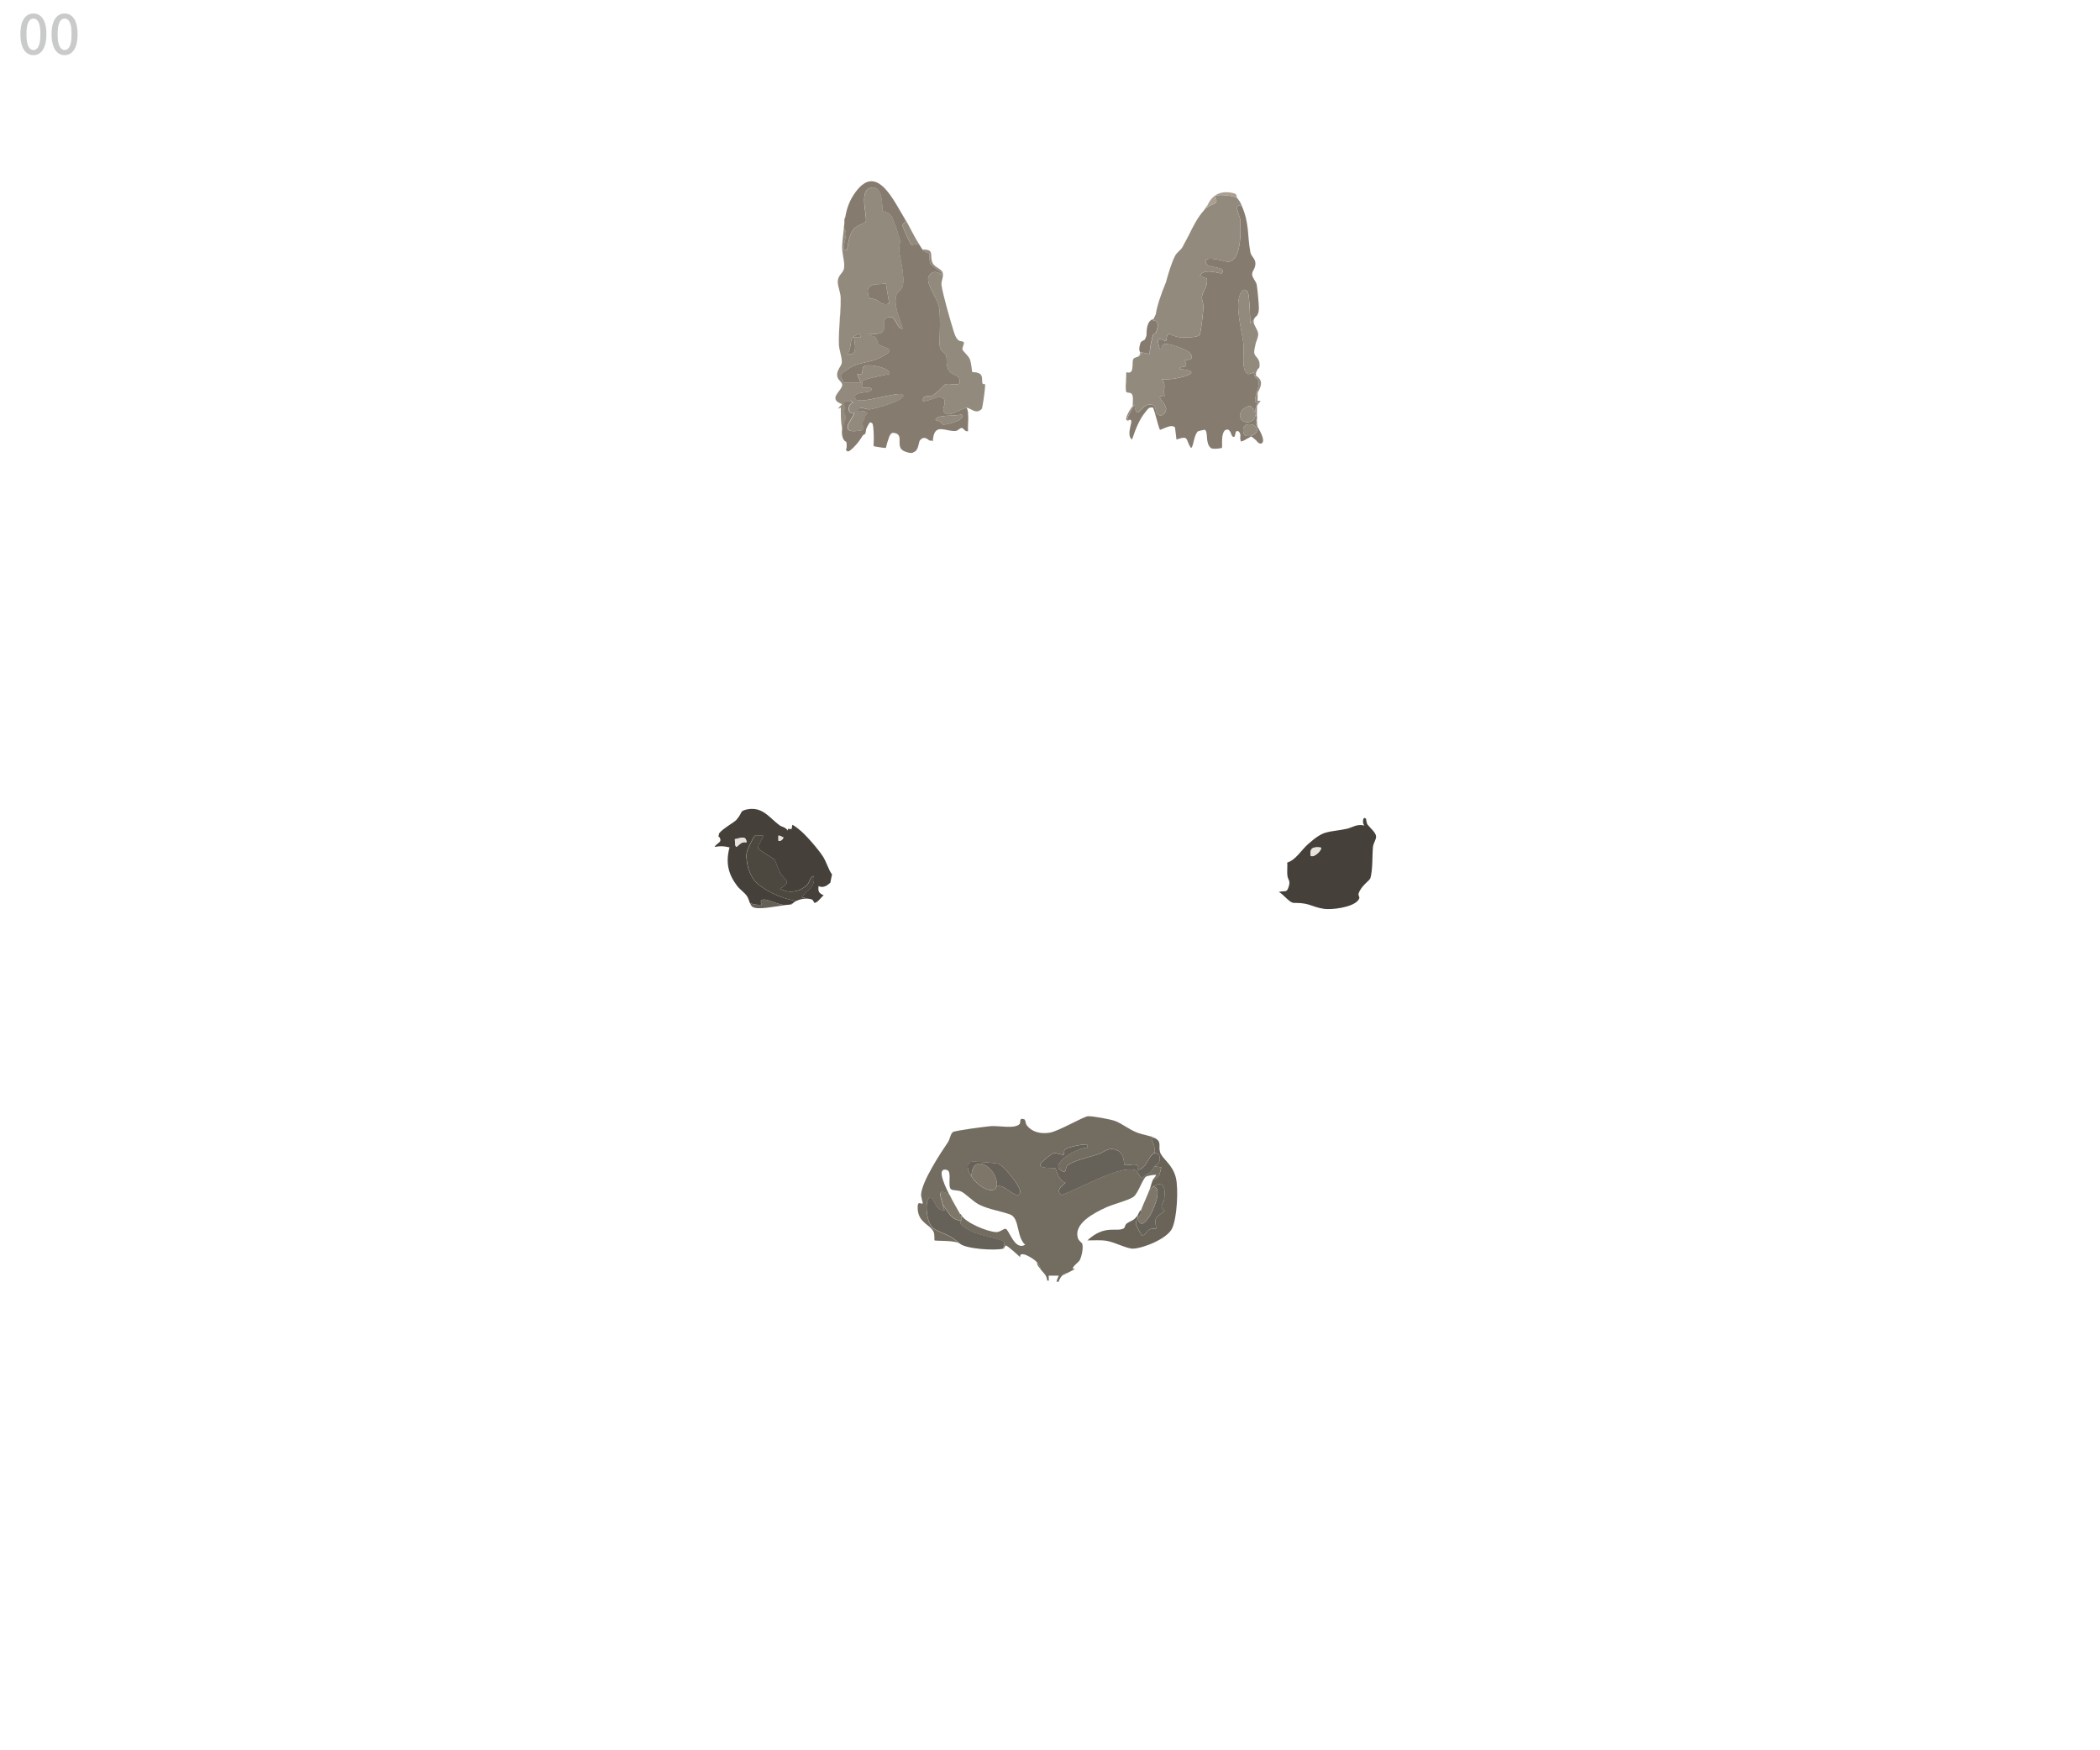 <?xml version="1.0" encoding="UTF-8"?>
<svg id="a1" xmlns="http://www.w3.org/2000/svg" viewBox="0 0 600 500">
  <defs>
    <style>
      .cls-1 {
        fill: #4c473f;
      }

      .cls-2 {
        fill: #736c60;
      }

      .cls-3 {
        fill: none;
      }

      .cls-4 {
        fill: #656056;
      }

      .cls-5 {
        fill: #656156;
      }

      .cls-6 {
        fill: #5d4c39;
      }

      .cls-7 {
        fill: #7e7669;
      }

      .cls-8 {
        fill: #a98e6a;
      }

      .cls-9 {
        fill: #aa9f90;
      }

      .cls-10 {
        fill: #e6e3df;
      }

      .cls-11 {
        fill: #c9caca;
      }

      .cls-12 {
        fill: #676259;
      }

      .cls-13 {
        fill: #928a7d;
      }

      .cls-14 {
        fill: #635849;
      }

      .cls-15 {
        fill: #45413a;
      }

      .cls-16 {
        fill: #6a6358;
      }

      .cls-17 {
        fill: #867b6f;
      }

      .cls-18 {
        fill: #968f80;
      }
    </style>
  </defs>
  <g>
    <path class="cls-3" d="M213.34,245.52c-.04-.4-.07-.81-.07-1.25-.02.34,0,.77.07,1.25Z"/>
    <path class="cls-3" d="M274.7,347.12v.48c0,.16,0,.32,0,.48,0-.16-.01-.32,0-.48v-.48c1.47,2.21,7.21,4.61,9.87,4.8,1.19.08,2.21-1.06,2.8-.93.98.22,2.56,6.35,5.56,4.53-2.54-2.27-1.52-7.63-4.31-8.64-2.76-1-5.93-1.39-8.75-2.77-1.88-.92-4-3.26-5.3-3.82-.88-.37-2.27-.23-2.78-.58-1.15-.78.32-5.09-1.18-5.53-3.67-1.08.31,6.3.72,7.19.85,1.84,1.93,3.51,2.88,5.28.14.17.36.3.48.48Z"/>
    <path class="cls-18" d="M345.12,58.43c-.39.54-.77,1.1-1.15,1.67.25-.27.5-.55.77-.8.11-.31.25-.59.38-.87Z"/>
    <path class="cls-8" d="M306.91,362.44s-.02,0-.03,0c-.02,0-.04.02-.06.03.01,0,.03,0,.04,0,.02-.01.03-.03.05-.04Z"/>
    <path class="cls-18" d="M347.14,55.95s0,.03,0,.05c.08-.06.15-.12.23-.17-.09.04-.17.07-.23.12Z"/>
    <path class="cls-13" d="M354.82,58.91s-.03-.07-.04-.1c.01,0,.03,0,.04.01-.52-1.23-.68-1.38-1.44-2.4-.01,0-.03-.02-.04-.02,0,.04.02.08.05.11-1.07-.69-5.46-1.11-6.24-.48-.12.09.75,1.03.26,1.95-.07.13-1.83.66-2.66,1.41.02-.05.04-.09.06-.14-.02.02-.05.03-.06.05-.27.24-.52.52-.77.8-1.82,2-3.15,4.68-4.4,7.24-.61,1.1-1.22,2.24-1.84,3.44-.6.82-1.53,1.36-2,2.3-1.08,2.16-1.86,4.81-2.61,7.54-1.45,3.51-2.55,6.77-2.91,9.17-.21.47-.43.92-.66,1.36-.05.1-.1.2-.15.29.02,0,.03,0,.05,0-.02.03-.03.06-.04.09,2.11-.02,1.28,2.41.91,3.46-.13.37-.75.35-.87.75-.47,1.45-.9,3.83-1,5.39l-2.4-.48s0,0,0,0c.04.72-.4,1.04-.92,1.24-.51.2-1.07.3-1.26.57-.21.3-.26.75-.27,1.27,0,.23-.01.47-.02.73-.11,1.19-.11,2.24-1.62,1.92,0,0,0,0,0,0h-.19c0,.49-.02.78-.02,1.13,0,.07,0,.14,0,.22,0,.03,0,.06,0,.09,0,0-.02,0-.03.01.06.96-.17,2.35-.07,3.24,0,.02,0,.04,0,.06,0,.29.02.53.07.69.14.49,1.07.26,1.45.55.07.05.12.11.17.17.24.3.27.64.29.84,0,.08.02.14.04.16v.96c0,.32-.05.79-.04,1.14,0,.12.02.22.04.3-.09.09-.22.24-.36.44-.07.1-.15.21-.23.33-.16.23-.32.5-.48.78-.24.42-.46.87-.62,1.27-.16.4-.25.77-.21,1.02.01.08.04.15.07.21.08.11.22.16.44.14.17-.02.39-.11.65-.23-.29-.14-.76-.17-.77-.35-.02-.66,1.54-3.22,1.95-4.06.62,5.35,1.76-.15,4.59.04,1.63.11,1.38,1.37,1.65,2.36,1.11,1.64,2.55.37,2.78-.78.38-1.91-3.85-4.33-.37-4.02-.67-1.81.73-3.21-.97-4.79,3.08.59,13.95-2.13,5.28-2.89-.09-.89,1.23-.3,1.72-.93.35-.46-.33-1.35-.27-1.43.3-.44,3.18.05,1.45-2.22-.71-.94-6.28-2.96-7.41-2.56-.84.3-.44,1.48-1.25,1.39-1.55-5,1.2-1.74,1.9-2.4.07-.07.03-1.82.73-1.9.15-.02,1.83.85,2.88.94,1.2.1,5.18.21,5.88-.6.4-.47,1.02-6.55,1.12-7.79.09-1.16-.55-2.26-.43-3.25.17-1.34,1.94-3.28,1.35-5.14l-1.92-.71c.92-2.47,6.01-.48,6.23-.73,1.57-1.86-3.59-1.7-4.1-2.37-2.55-3.43,5.41-.91,5.78-.93,4.13-.14,3.78-9.38,3.56-12.24-.07-.96-2.19-4.73.52-3.64Z"/>
    <path class="cls-9" d="M344.8,59.25s-.04.09-.06.14c.83-.75,2.58-1.28,2.66-1.41.5-.91-.37-1.85-.26-1.95.78-.63,5.17-.21,6.24.48-.03-.03-.04-.07-.05-.11.01,0,.03.02.04.02-.03-.05-.05-.1-.06-.16,0-.09,0-.18,0-.28,0-.05,0-.1-.01-.15-.05-.26-.27-.54-1.23-.73-3.37-.67-5.63.54-6.96,3.32-.13.28-.27.56-.38.87.02-.02.04-.03.06-.05ZM347.14,55.95c.06-.05.14-.08.23-.12-.08.05-.15.11-.23.17,0-.02,0-.04,0-.05Z"/>
    <path class="cls-6" d="M283.08,332.16c.42.04.82.09,1.15.13-.34-.04-.73-.09-1.15-.13Z"/>
    <path class="cls-6" d="M283.53,339.94c.15-.02.3-.05.44-.09.15-.04.26-.11.36-.2-.09.08-.21.16-.36.2-.14.04-.29.07-.44.09Z"/>
    <path class="cls-6" d="M285.57,332.61c-.11-.07-.21-.12-.3-.14-.05-.01-.12-.03-.2-.05.08.02.15.03.2.05.08.03.18.07.3.14Z"/>
    <path class="cls-6" d="M291.47,340.6c-.09.34-.23.55-.42.66.18-.11.33-.32.42-.66.23-.86-1.33-3.19-2.98-5.14,1.65,1.95,3.21,4.28,2.98,5.14Z"/>
    <path class="cls-6" d="M267.34,344.14c.26.46.54.89.93,1.18-.39-.29-.68-.72-.93-1.18Z"/>
    <path class="cls-6" d="M326.12,336.48c.05.03.1.06.15.06.08,0,.84-.73,1.2-.93-.36.2-1.12.93-1.2.93-.05,0-.1-.03-.15-.06Z"/>
    <path class="cls-6" d="M269.02,342.85c.13.45.28.93.4,1.39.07.25.13.49.21.73-.07-.24-.14-.48-.21-.73-.13-.46-.27-.94-.4-1.39Z"/>
    <path class="cls-6" d="M266.42,350.7c.11.11.23.2.35.27.19.11.37.22.54.32-.17-.1-.35-.2-.54-.32-.12-.07-.23-.16-.35-.27Z"/>
    <path class="cls-6" d="M310.68,327.93c.02-.14.03-.25.04-.35,0,.1-.02.22-.04.35h0Z"/>
    <path class="cls-6" d="M304.09,337.68c.11.04.23.07.35.09h0c-.12-.02-.24-.05-.35-.09Z"/>
    <path class="cls-6" d="M274.49,349.51c-.25-.53.17-.66.2-.95.01-.16,0-.32,0-.48,0,.16.01.32,0,.48-.03.3-.46.43-.2.95Z"/>
    <path class="cls-6" d="M297.33,332.38s-.06.09-.07.13c0,.02,0,.04-.01.06,0-.02,0-.04.01-.06.02-.04.04-.08.07-.13Z"/>
    <path class="cls-6" d="M303.95,329.85c-.13.13-.64-.02-1.23-.18.59.16,1.1.31,1.23.18Z"/>
    <path class="cls-6" d="M284.11,353.66c.5.13.96.26,1.36.39-.4-.13-.86-.26-1.36-.39Z"/>
    <path class="cls-6" d="M303.26,341.37c3.76-1.18,12.57-6.22,18.01-7.17-5.45.94-14.26,5.98-18.01,7.17h0Z"/>
    <path class="cls-6" d="M321.25,332.72s-.03-.05-.04-.11c.01.06.02.1.04.11h0Z"/>
    <path class="cls-6" d="M325.08,334.18c.04-.13.07-.24.09-.35-.02.11-.05.22-.09.35h0Z"/>
    <path class="cls-6" d="M265.57,342.09c-.07.06-.14.14-.22.23-.05.05-.09.13-.13.19.04-.07.08-.14.13-.19.08-.1.16-.17.22-.23Z"/>
    <polygon class="cls-6" points="326.19 327.26 328.43 330.82 328.43 330.82 326.19 327.26"/>
    <path class="cls-6" d="M304.97,363.64l-1.04.52c.37-.13.72-.32,1.04-.52Z"/>
    <path class="cls-2" d="M331.8,333.46l-1.93-.25c-1.09,1.52-.74,1.44-2.4,2.4-.35.2-1.12.93-1.2.93-.05,0-.1-.03-.15-.06-.53-.3-1.11-1.97-1.84-2.22-.54-.19-1.21-.24-1.96-.19-.33.02-.68.07-1.04.13-5.45.94-14.26,5.98-18.01,7.17h0s0,0,0,0c-.65-.5-.8-.98-.69-1.43.02-.09.05-.18.1-.27.04-.08.08-.15.13-.22.15-.22.34-.44.56-.65.07-.07.15-.14.22-.21.3-.28.61-.55.86-.81-.12-.02-.24-.05-.35-.09-.11-.04-.22-.09-.32-.16-.21-.12-.4-.29-.57-.48-.09-.09-.17-.2-.25-.3-.87-1.16-1.29-2.9-1.44-3-.32-.22-4.73.23-4.26-1.19,0-.02,0-.04.01-.06.02-.04.04-.08.07-.13.03-.05.08-.1.13-.16.08-.09.17-.19.28-.3.89-.9,2.72-2.33,3.23-2.45.12-.03.25-.04.39-.04.42,0,.91.13,1.35.24.59.16,1.1.31,1.23.18.09-.09-.04-.97.26-1.4.09-.12.29-.25.57-.38.12-.05.26-.11.41-.16,1.33-.48,3.57-.89,4.3-.92.37-.02.66-.06.86-.05h0c.1,0,.17.04.23.08.1.08.15.23.14.51,0,.01,0,.03,0,.04,0,.1-.02.22-.04.35h0c-.21-.05-.48-.05-.79,0-.15.02-.32.05-.49.09-.15.04-.31.08-.47.13-.13.04-.25.08-.38.13-.11.04-.22.08-.34.12-.73.28-1.52.66-2.27,1.11-.25.15-.5.3-.74.46-.76.5-1.44,1.05-1.95,1.6-.17.18-.32.37-.44.55-.12.18-.22.36-.3.54-.04.09-.06.17-.09.26-.04.17-.05.34-.03.5.01.08.03.16.06.23.06.15.15.3.28.43.22.22.55.42,1,.58.37.13.55.02.66-.2.19-.37.18-1.05.54-1.46.9-1.03,4.81-2.08,7.31-2.8.58-.17,1.08-.31,1.46-.44.12-.04.23-.08.35-.13,1.68-.7,2.78-2.08,5.27-.96.06.02.1.06.15.09.18.1.34.21.49.34.09.08.18.17.25.27.79.95.9,2.37.98,3.02.01.09.02.17.03.23.01.06.02.1.04.11.07.07.19.1.33.12.09.01.2.02.32.01.6-.02,1.47-.21,2.16-.19.46.01.84.12,1.02.43.1.17.13.41.07.73-.02.11-.05.22-.09.35,1-.07,1.67-.72,2.2-1.49.15-.21.29-.43.42-.65.1-.17.21-.34.3-.51.15-.25.29-.49.43-.71l-2.24-3.56,2.24,3.56c.41-.61.69-1.16,1.44-1.44-.09-.14.06-1.43-.12-2.02-.38-1.32-1.49-2.67.12-2.29-1.19-.61-3.18-.84-4.8-1.44l.85,3.22h0s-.85-3.22-.85-3.22c-2.49-.93-4.43-2.63-6.45-3.38-1.37-.51-6.4-1.42-7.73-1.36-1.34.06-8.41,4.32-11.04,4.71-2.44.37-4.92-.1-6.47-2.12-.44-.58-.32-1.53-.7-1.69-1.6-.66-.98.91-1.32,1.29-1.37,1.53-5.9.46-8.27.64-1.5.12-10.1,1.25-10.8,1.68-.69.42-.88,2.09-1.43,2.89-2.19,3.22-7.43,11.2-7.68,14.91-.05.77.57,2.49.47,2.58-.49.42-1.63-1.13-1.44,1.67.28,3.99,3.62,4.37,4.55,6.5.35.81.16,2.3.25,2.39.25.27,5.98-.1,7.2.96-1.2-1.07-2.13-1.69-2.97-2.14-.14-.07-.28-.14-.42-.21-.96-.47-1.86-.77-3.01-1.36-.16-.08-.33-.18-.51-.27-.17-.1-.35-.2-.54-.32-.12-.07-.23-.16-.35-.27-.22-.22-.42-.5-.6-.83-.27-.5-.5-1.11-.67-1.76-.11-.4-.19-.81-.26-1.23-.08-.5-.13-1-.15-1.49,0-.22-.01-.44,0-.65,0-.42.05-.82.11-1.17.03-.18.07-.34.12-.49.07-.21.15-.39.25-.54.04-.07.08-.14.13-.19.08-.1.16-.17.22-.23.13-.12.23-.17.31-.17.08,0,.15.05.21.14.1.13.21.34.38.57.14.18.26.38.38.59.08.15.16.29.24.45.08.16.16.31.25.47.26.46.54.89.93,1.18.07.05.14.09.21.14.03.02.05.03.08.05.26.13.56.2.92.2,0,0,.01,0,.02,0,.12,0,.25-.01.39-.03-.11-.23-.2-.47-.27-.7-.07-.24-.14-.48-.21-.73-.13-.46-.27-.94-.4-1.39-.09-.3-.17-.59-.23-.86-.06-.27-.1-.52-.11-.73-.02-.43.07-.73.37-.81.3-.08.81.06,1.62.52.2.11.42.25.66.4-.41-.89-4.39-8.27-.72-7.19,1.51.45.03,4.75,1.18,5.53.51.35,1.9.2,2.78.58,1.3.55,3.41,2.9,5.3,3.82,2.82,1.38,5.98,1.76,8.75,2.77,2.79,1.01,1.76,6.37,4.31,8.64-3,1.82-4.58-4.31-5.56-4.53-.59-.13-1.61,1.01-2.8.93-2.66-.19-8.4-2.58-9.87-4.8v.48c-.01.16,0,.32,0,.48s.01.32,0,.48c-.03.3-.46.43-.2.95.04.08.09.16.15.25.08.11.17.22.28.32.28.28.64.53,1.02.77.36.22.73.42,1.09.6.3.15.59.28.84.4.22.1.48.2.76.3.1.04.21.07.32.11.32.11.66.21,1.03.32.62.18,1.3.36,1.98.53.45.12.9.23,1.34.34.28.07.55.14.81.21.5.13.96.26,1.36.39.55.17.99.34,1.24.5.27.17.31.43.27.71-.06.48-.37,1.05-.29,1.44.2-.06.5-.99.71-.96.55.09,3.43,2.72,4.09,3.35-.33-2.18,3.84.34,4.8,1.44h0c.06.07.12.13.18.2.27.3.48.58.62.91.09.23.16.48.16.81h0c.3.4.59.71.86,1.01.52.57.94,1.08,1.08,2.08.01.07.01.14.02.21.16.01.31.03.47.05-.02-.45-.03-.92-.03-1.43h2.88c-.29.55-.5,1.11-.66,1.69.19.03.39.05.58.08.17-.49.39-.92.65-1.3.12-.17.24-.33.38-.48.22-.23.41-.38.58-.48.5-.31.83-.21,1.34-.48h0s0,0,0,0c.52-.27,1.44-.82,1.92-.96-.2.03-.35.02-.46.01-.01,0-.03,0-.04,0-1.06-.17,1.43-2,1.66-2.44.61-1.15,1.1-3.53.76-4.76-.06-.22-.99-.89-1.19-1.45-1.53-4.33,4.73-7.4,7.88-8.88,1.96-.93,6.72-2.12,7.95-3.08,1.4-1.09,2.58-5.12,3.58-5.77h0c.37-.24,2.65-.65,2.88-.47-.13.55-.71.9-.96,1.43,1.94-.46,1.99-1.91,2.41-3.59ZM291.47,340.6c-.09.34-.23.55-.42.66-.06.04-.14.05-.21.07-.03,0-.06.03-.09.03-.44.04-1.03-.27-1.67-.68-.16-.1-.33-.21-.49-.33-.33-.23-.68-.46-1.02-.68-.69-.44-1.37-.81-1.97-.87-.3-.03-.57.02-.82.17-.02.01-.05.05-.07.1-.07.14-.17.4-.37.59-.09.08-.21.16-.36.2-.14.04-.29.07-.44.09s-.3.02-.45.02c-.21,0-.42-.04-.63-.09-.2-.04-.4-.1-.61-.18-.4-.15-.81-.35-1.19-.59-.97-.6-1.87-1.43-2.52-2.24-.03-.04-.06-.07-.09-.11-.16-.2-.3-.4-.42-.59-.01-.02-.03-.05-.05-.07-.01-.02-.03-.05-.05-.08-.05-.08-.1-.16-.15-.25-.04-.06-.07-.13-.11-.2-.25-.45-.53-.99-.68-1.54-.06-.2-.09-.39-.11-.58-.02-.18-.01-.36.01-.53.02-.1.04-.19.07-.28.09-.25.25-.47.51-.65.23-.16,1.66-.14,3.27-.05.46.03.93.06,1.4.1.47.04.92.08,1.35.12s.82.09,1.15.13c.15.02.28.04.4.06.18.03.33.05.45.08.08.02.15.03.2.05.08.03.18.07.3.14.46.28,1.13.89,1.86,1.67.34.36.7.76,1.05,1.18,1.65,1.95,3.21,4.28,2.98,5.14Z"/>
    <path class="cls-15" d="M390.78,235.63c-.47-.63-.41-1.61-.47-1.68-.97-1.11-1.16,1.35-.47,1.91-2.09-.63-3.55.6-5.09.91-5.79,1.17-6.31.21-11,4.35-2.01,1.78-3.52,4.55-5.98,5.29.03.2.03.42.04.64.03.93-.09,1.95,0,2.92.14,1.5.93,1.49.44,3.16h0c-.61,2.1-1,1.17-2.88,1.68,1.36.62,3.01,3.13,4.32,3.12.07,0,.12,0,.19,0,.11,0,.22,0,.33,0,2.33.02,3.43.37,4.6.78.91.32,1.87.66,3.49.92,2.07.32,7.85-.36,9.62-2.3.23-.26.41-.54.48-.84.05-.19-.37-.81-.25-1.18.8-2.45,3.15-3.61,3.41-4.53.7-2.6.46-6.19.72-8.88.1-1.01.92-2.09.89-2.93-.05-1.16-1.72-2.46-2.38-3.34ZM374.49,244.5c-.34-2.38.77-2.61,2.87-2.39.58.5-1.83,3-2.87,2.39Z"/>
    <path class="cls-16" d="M331.41,329.04c-.48-1.68.63-2.87-1.54-3.97-1.61-.37-.5.97-.12,2.29.17.59.03,1.89.12,2.02.08.13,1.52-.19,1.49,1.68-.02,1.55-.96,1.41-1.49,2.15l1.93.25c-.42,1.68-.47,3.13-2.41,3.59-.38.82-.62,2.01-.96,2.88.34-.23.65-.78.96-.96,3.43-1.96,3.55.75,3.25,3.49-.08.72-.75,1.54-.76,2.12,0,.75.85,1.22.85,1.35,0,.29-2.07,1.19-2.52,2.3-.41,1.03.32,2.56.14,2.73-.07.07-1.26-.07-1.9.25-.72.37-1.38,1.87-2.18,1.67-.31-.08-1.62-2.71-1.69-3.18-.17-1.04.37-1.19.49-1.61.04-.15-.03-.33,0-.48v-.48c-1.19,1.71-1.84,1.46-3.15,2.39-.46.32-.55,1.21-.78,1.35-2.07,1.25-5.35-1.22-10.46,3.46,1.8.04,3.6-.14,5.39.12,2.34.34,6,2.35,7.73,2.25,3.05-.17,9.69-2.87,11.08-5.76,1.41-2.93,1.86-11.26,1.09-14.47-.94-3.95-3.98-5.41-4.56-7.43Z"/>
    <path class="cls-12" d="M286.71,354.56c-.25-.16-.69-.33-1.24-.5-.4-.13-.86-.26-1.36-.39-.26-.07-.53-.14-.81-.21-.44-.11-.89-.23-1.34-.34-.68-.17-1.35-.35-1.98-.53-.37-.1-.71-.21-1.03-.32-.11-.04-.22-.07-.32-.11-.28-.1-.54-.2-.76-.3-.25-.12-.54-.25-.84-.4-.36-.18-.74-.38-1.09-.6-.38-.24-.74-.49-1.02-.77-.11-.11-.2-.21-.28-.32-.07-.09-.12-.18-.15-.25-.25-.53.17-.66.2-.95-2.76.36-3.9-2.59-5.28-4.32.07.25.13.49.21.73.07.24.16.47.27.7-.14.02-.27.03-.39.03,0,0-.01,0-.02,0-.36,0-.66-.07-.92-.2-.03-.01-.05-.03-.08-.05-.07-.04-.14-.09-.21-.14-.39-.29-.68-.72-.93-1.18-.09-.15-.17-.31-.25-.47-.08-.15-.16-.3-.24-.45-.12-.21-.24-.41-.38-.59-.18-.23-.28-.44-.38-.57-.07-.09-.13-.14-.21-.14-.08,0-.18.05-.31.17-.07.06-.14.14-.22.23-.05.05-.09.13-.13.19-.1.15-.18.33-.25.54-.05.15-.09.32-.12.49-.07.35-.1.75-.11,1.17,0,.21,0,.43,0,.65.02.48.07.99.15,1.49.07.42.15.83.26,1.23.17.65.4,1.26.67,1.76.18.33.38.62.6.83.11.11.23.2.35.27.19.11.37.22.54.32.17.1.34.19.51.27,1.14.59,2.04.89,3.01,1.36.14.07.28.14.42.21.85.45,1.77,1.07,2.97,2.14,0,0,0,0,0,0,1.75,1.57,10.22,2.08,12.47,1.44-.07-.39.23-.96.29-1.44.04-.29,0-.55-.27-.71Z"/>
    <g>
      <path class="cls-17" d="M326.02,100.63s0,0,0,0l2.4.48c.1-1.56.53-3.94,1-5.39.13-.4.74-.37.87-.75.37-1.04,1.2-3.48-.91-3.46.02-.03.03-.06.04-.09-.02,0-.03,0-.05,0,.05-.09.1-.2.15-.29-1.99.61-1.91,3.3-1.96,4.76-.1.27-.21.55-.35.88-.05.12-.12.22-.18.3-.44.24-1.04.42-1.22.96-.05.13-.07.28-.09.43-.01.03-.02.07-.04.1,0,0,0,0,0,.01-.12.32-.19.73-.16,1.32.02.41.14.58.26.66,0,.25-.03.49-.11.7-.09.28-.32.46-.57.61.51-.2.96-.52.92-1.24Z"/>
      <path class="cls-17" d="M359.45,122.29c-.34-.63-.63-1.14-.66-1.35-.12-.77.88-1.86-.13-2.57.33,2.65-4.38,3.19-4.37.24,0-1.27,1.55-2.46,2.71-2.64.61-.1,1.61,1.73,1.67,1.93,0,0,0-.02,0-.03,0-.02,0-.04,0-.06,0,0,0,0,0-.01-.11-.96.26-2.16.97-2.78-1.41.26-1.03-.7-.91-1.61.18-1.39,1.08-3.04.93-4.38-.12-1.01-.86-1.01-.98-1.2-.37-.61-.44-1.39-.49-1.44-.09-.09-1.27.82-1.93.28-1.62-1.3-.73-6.26-.94-8.19-.42-3.76-2.53-11.07-.99-14.43.91-1.99,2.24-1.5,2.46.5.28,2.54.37,5.37.46,7.93l1.43-1.92c.89-.6.98-1.64,1-2.64.02-.8-.44-5.78-.61-6.58-.22-1.03-1.32-2.01-1.32-3.01,0-.98,1.09-1.75.93-3.31-.12-1.2-1.22-1.85-1.42-2.94-.93-4.95-.23-8.01-2.42-13.17-2.71-1.09-.59,2.67-.52,3.64.22,2.86.57,12.1-3.56,12.24-.37.01-8.33-2.5-5.78.93.5.68,5.67.52,4.1,2.37-.21.25-5.31-1.74-6.23.73l1.92.71c.6,1.86-1.18,3.8-1.35,5.14-.12.99.52,2.09.43,3.25-.1,1.24-.72,7.33-1.12,7.79-.7.81-4.68.7-5.88.6-1.05-.09-2.73-.96-2.88-.94-.7.08-.65,1.83-.73,1.9-.7.66-3.45-2.6-1.9,2.4.81.09.41-1.1,1.25-1.39,1.13-.4,6.7,1.63,7.41,2.56,1.72,2.27-1.16,1.78-1.45,2.22-.06.08.62.98.27,1.43-.49.63-1.81.04-1.72.93,8.67.76-2.2,3.48-5.28,2.89,1.7,1.58.3,2.98.97,4.79-3.48-.31.75,2.11.37,4.02-.23,1.15-1.67,2.42-2.78.78-.27-.99-.02-2.25-1.65-2.36-2.82-.19-3.97,5.31-4.59-.04-.41.84-1.97,3.4-1.95,4.06,0,.18.48.21.77.35h0c.11.05.19.12.22.22.03.14.05.27.06.41-.13.86-.57,2.2-.55,3.32,0,.18.02.35.04.52.06.33.17.62.37.86.1.12.22.22.36.31.9-2.76,2.04-5.79,3.95-8.03.16-.19.29-.37.42-.52.06-.08.12-.15.18-.21.19-.19.39-.33.69-.37.1-.02.21-.02.34-.02.12,0,.26.02.42.05.1.24.18.48.25.72.08.24.15.47.23.72.03.09.07.23.12.41.05.18.11.39.17.63.2.71.45,1.62.67,2.37.07.25.14.48.21.68.04.14.08.26.12.36.04.1.07.18.1.24h0s0,0,0,0c0,.04.02.09.02.13.13.13.49-.02.97-.25.19-.08.41-.18.63-.27.3-.12.62-.24.94-.33.16-.04.32-.08.47-.1.16-.02.31-.03.45-.03.34.01.65.12.9.36l.43,3.49s.06-.02.09-.04c0,0,0,0,0,0,.21-.07.41-.14.58-.19,2.31-.72,2.14-.09,2.77,1.36.16.36.37.78.68,1.23.19,0,.32-.21.44-.55s.23-.8.35-1.31c.08-.34.17-.7.28-1.05.21-.69.49-1.35.9-1.81.6-.17,1.32-.35,1.96-.46.17.08.3.23.39.44.07.17.12.38.16.61.04.23.06.49.08.76.01.13.02.27.03.41.09,1.12.24,2.36,1.15,3.02.11.08.27.13.48.16.21.03.45.04.71.04.68,0,1.44-.12,1.76-.21,0,0,0,0,.02,0,.05,0,.08,0,.13,0,0-.01,0-.03,0-.05,0,0,0,0,0,0,.05-.05.07-.24.07-.52,0-.09,0-.2,0-.31,0-.22,0-.48-.01-.76s0-.57.02-.87c0-.15.02-.3.03-.45.08-.84.28-1.63.75-2.08.12-.08.26-.15.42-.19.16-.04.29-.05.42-.06.34.11.59.43.78.78.25.5.38,1.04.46,1.11.24.2.4.26.52.23,0,0,.02,0,.02,0,.08-.02.14-.08.18-.17.09-.17.14-.45.19-.71.03-.13.05-.27.09-.39.02-.06.04-.11.07-.16.01-.03.02-.07.04-.1h0c.14-.08.27-.14.38-.19t0,0c.05,0,.11.02.17.05.24.11.4.28.52.51.09.19.15.4.19.63-.03.58-.13,1.16,0,1.28.02,0,.03,0,.05,0,0,.03,0,.07,0,.1,0,.13-.01.24-.01.35.08.1.25.09.48.02.17-.05.36-.14.57-.25.64-.33,1.42-.84,1.98-1.09h0c.45.24.95.7,1.43,1.12,0,0,0,0,0,0,.52.67,1.18,1.25,1.78.68.02-.02.04-.06.05-.11.53-.84-.48-2.75-1.21-4.1ZM357.22,124.61c-.51-.2-1.5.3-1.86-.78-1.1-3.3,3.23-3.24,3.73-1.3.34,1.32-.95,1.56-1.86,2.09Z"/>
    </g>
    <g>
      <path class="cls-13" d="M281.45,109.72c-.2.02-.54.06-.67-.1-.41-.51.22-2.06-.8-2.83-.16-.12-.36-.2-.57-.26-.59-.24-1.27-.19-1.61-.22-.13-.2-.23-2.66-.75-3.79-.49-1.07-1.97-2.2-2.06-2.69-.11-.59.62-1.73.37-2.09-.02-.03-.1-.06-.21-.08-.31-.42-1.05.23-1.89-1.13-.24-.39-.49-.94-.74-1.75-.99-3.19-3.06-10.31-3.52-13.31-.02-.13-.02-.26-.02-.39.03-.94.51-1.79.43-2.7,0-.03,0-.06,0-.08-.01-.14-.03-.29-.08-.43-.06-.22-.21-.4-.38-.58-.24-.24-.55-.45-.88-.67-.48-.31-.98-.63-1.34-1.08-.13-.16-.24-.33-.33-.53-.22-.53-.29-1.03-.32-1.49,0-.2-.01-.39-.02-.57-.02-.52-.07-.94-.39-1.23-.3-.27-.86-.43-1.88-.43-.05,0-.1,0-.15,0,.03.03.07.06.1.09-.04,0-.06,0-.1,0,.64.67,1.78.92,1.85,1.03.29.47-.11,1.8.32,2.8.46,1.06,3.78,2.49,3.11,3.36-1.22-1.3-2.85-1.16-3.6.5-.93,2.06,2.74,6.36,3.04,8.98.36,3.11.15,6.83.09,9.94-.05,2.68,1.59,2.68,1.84,3.42.42,1.28-.19,2.93.83,4.47,1.01,1.54,3.03.91,3.11,3.14.06,1.62-3.14.19-4.23.83-.36.21-2.28,2.55-3.82,3.22-.77.33-2.68-.44-2.51,1.47,1.78.31,4.17-1.86,5.78-.74,1.13.78-.06,2.53.08,3.33.54,3.01,5.43-.67,6.61-.66.02,0,.03,0,.05,0,.11,0,.23.03.34.07,0,0,0,0,0,0,.36.11.76.34,1.17.55.05.03.11.05.16.08.11.05.23.11.35.16,0,0,0,0,0,0,0,0,0,0,0,0,.47.18.95.27,1.43.08h0s0,0,0,0c.13-.05.26-.12.38-.2.02-.02.05-.02.07-.04.15-.11.29-.25.44-.43.01-.02.03-.06.05-.12.04-.12.08-.33.13-.6.15-.81.36-2.15.51-3.39.05-.41.1-.81.14-1.18.02-.18.04-.36.05-.52.03-.32.05-.6.05-.81,0-.2,0-.34-.03-.38Z"/>
      <path class="cls-13" d="M262.7,69.85c-1.51-2.17-2.87-5.28-4.32-7.67.13.22.21.39.27.54-.09-.15-.18-.31-.26-.45,1.12,1.88-.84,1-.4,2.53.14.5,2.14,4.95,2.37,5.12.41.28,1.71-.6,2.35.03-.03-.05-.06-.1-.1-.15.03.02.07.03.09.06Z"/>
      <path class="cls-13" d="M244.5,114.02c-1.36-2.16,3.66-1.74,4.29-2.37,1.31-1.3-2.3-.85-2.4-.95-.06-.07-.09-1.62.09-1.84.62-.73,6.26-1.7,7.59-2,1.25-1.36-5.74-3.26-7.23-2.19-.88.63.37,2.82-1.88,2.19l.96,2.39h-4.8c-1.45-2.6-1.03-2.29,1.48-4.03,2.74-1.89,5.68-1.4,8.92-3.08,5.27-2.72,1.38-2.48-.32-3.69-.6-.42-.51-1.66-1.16-2.2-.62-.51-1.79-.07-1.72-.91,1.38.02,3.81.38,4.25-1.31.21-.81-.71-3.48,1.75-3.5,1.8-.02,1.85,3.47,3.59,3.37-.68-3.01-2.39-5.68-1.94-8.89.25-1.78,1.22-1.69,1.82-2.98.98-2.11-.52-7.69-.87-10.42-.14-1.07.4-2.2.21-3.14-.11-.59-1.9-5.93-2.16-6.4-.96-1.7-2.5-1.54-2.74-1.81-.29-.33.39-7.73-3.57-6.59-3.3.95-.77,7.93-1.27,9.71-.06.21-2.77,1.07-3.62,2.23-.97,1.31-1.58,4.11-1.69,5.75-.91.04-.98.23-.97-.73.02-1.72,1.29-3.95.02-5.51,0-.02,0-.05,0-.07,0,0,0,0,0-.01,0,0,0,0,0,0-.16,1.4-.43,3.45-.5,4.94,0,.2-.02.39-.02.57,0,.03,0,.06,0,.09,0,0,0,0,0,0,0,1.29.33,2.64.5,3.95.01.1.02.21.04.31.02.15.04.29.05.44.01.25.01.5,0,.75-.01.24-.04.47-.08.7-.23,1.18-1.63,1.8-1.75,3.43,0,.02,0,.04,0,.06,0,.16,0,.32,0,.48.08,1.27.77,2.87.82,4.23.02.67,0,1.37-.01,2.08,0,.1,0,.2-.01.29-.02.64-.05,1.29-.09,1.95,0,.04,0,.07,0,.1-.06.97-.13,1.96-.2,2.94-.03.48-.06.97-.09,1.45,0,.16-.02.32-.03.48-.02.32-.04.64-.05.95-.02.46-.04.91-.04,1.35,0,.05,0,.11,0,.16,0,.54,0,1.08.01,1.6,0,.01,0,.03,0,.04,0,.02,0,.04,0,.05.04,1.26.75,3.24.84,4.64,0,.18,0,.36,0,.51-.06.59-.5,1.16-.86,1.81-.21.38-.38.79-.45,1.25,0,.07-.02.13-.02.2,0,.06-.02.11-.02.17,0,0,0,0,0,.01,0,.02,0,.03,0,.04,0,.01,0,.02,0,.03.02,1.52,1.39,1.85,1.47,2.81,0,0,0,.02,0,.03,0,.06,0,.11-.02.17,0,.04,0,.09-.02.13-.14.54-.59,1.11-1.02,1.67-.28.36-.54.72-.71,1.07-.11.23-.17.46-.18.68,0,.04,0,.08,0,.11,0,0,0,.01,0,.02,0,0,0,.01,0,.02,0,0,0,.01,0,.02,0,.03,0,.06,0,.09.01.08.03.16.07.25.01.03.02.06.04.09.04.08.1.17.17.25.02.02.04.05.06.07.08.09.18.17.3.26.02.02.04.04.07.05.15.1.32.2.52.3,0,0,0,0,0,0,.2.09.42.19.68.28,0,0,0,0,0,0-.25.3-.62.71-.9.89.02,0,.04,0,.06,0-.12.12-.22.27-.29.45.06-.03.13-.07.2-.11.07-.04.13-.08.2-.12.06-.04.12-.07.18-.1h0c.06,0,.12.01.18.03,0,.29,0,.58,0,.87,0,.65,0,1.21.02,1.71,0,.25.02.48.03.7.02.43.05.81.09,1.15.07.64.17,1.14.31,1.65.19-1.2.8-1.87.95-3.07.12-1-.48-1.73-.48-2.11,0-.06.4-.33.4-.73,0-1.07-1.02-1.47.56-2.15.32,0,.64,0,.96,0l.73.49c-1.66.29-1.74,3.63.24,2.87.65.63-4.58,5.49.21,5.29,4.07-.16,2.07-1.18,2.17-2.62,0-.1.42.02.77-1.45.14-.59.68-.92.68-.98.04-.74-2.31-.85-2.87-.72.62-1.73,2.27-.37,3.58-.45.86-.06,11.23-2.76,9.37-4.33-2.2-.63-12.41,2.97-13.4,1.4ZM248.05,82.42c1.09-1.78,3.45-1.04,5.06-1.45l.96,5.75c-2.14.61-2.64-.55-3.88-1.17-.58-.29-1.53-.14-1.78-.35-.26-.21-.68-2.25-.36-2.78ZM245.68,95.36l.24.95h-1.93c.24,1.99,1.22,5.6-1.91,4.79,1.82-2.31-.2-4.86,3.61-5.74Z"/>
      <path class="cls-13" d="M267.78,119.32c-1.37.93.53.88.98,1.15.28.17.08.82.87.83,1.01,0,6.61-1.36,5.07-2.91-1.71.55-5.71.12-6.92.94Z"/>
    </g>
    <g>
      <path class="cls-13" d="M359.34,114.52c-.12-.14.07-1.05,0-1.44-.05-.28.02-.64,0-.96,1.17-2.04,1.53-3.48-.48-4.8,0-.26-.03-.56,0-.82.03-.1.06-.21.1-.31.12-.18.32-.47.38-.79,0-.03.42-.12.48-.48.4-2.65-1.28-2.79-1.46-4.1-.1-.71.27-1.98.45-2.88.12-.31.23-.62.34-.92.19-.54.33-1.06.33-1.52,0-.02,0-.05,0-.07,0,0,0-.01,0-.02,0-1.14-1.24-2.28-1.31-3.54,0-.42.13-.86.49-1.31l-1.43,1.92c-.09-2.56-.18-5.39-.46-7.93-.22-2-1.55-2.48-2.46-.5-1.54,3.37.57,10.67.99,14.43.22,1.93-.68,6.89.94,8.19.66.53,1.84-.37,1.93-.28.05.05.13.83.49,1.44.11.19.86.19.98,1.2.16,1.34-.75,2.99-.93,4.38-.12.91-.5,1.88.91,1.61-.71.62-1.08,1.82-.97,2.78,0,0,0,0,0,.01,0,.02,0,.04,0,.06,0,0,0,.02,0,.03-.05-.2-1.05-2.02-1.67-1.93-1.15.18-2.7,1.37-2.71,2.64,0,2.95,4.7,2.41,4.37-.24,1.01.72.02,1.8.13,2.57.03.21.31.72.66,1.35,0-.02-.01-.04-.02-.06-.11-.34-.19-.62-.21-.8,0-.05-.01-.12-.02-.19-.01-.15-.02-.35-.03-.58,0-.11,0-.23-.01-.36-.02-.64-.03-1.42-.03-2.16,0-1.03.01-1.94.05-2.19.02-.1.17-.32.34-.56.12-.16.25-.32.36-.47.17-.22.29-.39.26-.41h.16c-.12-.11-.86.12-.96,0Z"/>
      <path class="cls-13" d="M355.36,123.83c.36,1.08,1.35.59,1.86.78.91-.52,2.2-.77,1.86-2.09-.5-1.94-4.83-2-3.73,1.3Z"/>
    </g>
    <g>
      <path class="cls-17" d="M238.67,113.84s0-.01,0-.02c0,0,0-.01,0-.02,0,.01,0,.02,0,.03Z"/>
      <path class="cls-17" d="M276.63,118.04c-.07-.54-.21-1.07-.44-1.58-.02,0-.03,0-.05,0-1.18,0-6.07,3.67-6.61.66-.14-.8,1.05-2.55-.08-3.33-1.61-1.12-4.01,1.05-5.78.74-.16-1.91,1.74-1.14,2.51-1.47,1.54-.67,3.46-3.01,3.82-3.22,1.09-.64,4.29.79,4.23-.83-.08-2.23-2.09-1.59-3.11-3.14-1.01-1.54-.4-3.18-.83-4.47-.24-.74-1.89-.75-1.84-3.42.06-3.11.27-6.84-.09-9.94-.3-2.62-3.97-6.92-3.04-8.98.75-1.66,2.38-1.79,3.6-.5.67-.87-2.65-2.3-3.11-3.36-.43-1-.03-2.33-.32-2.8-.07-.11-1.21-.36-1.85-1.03-.15-.16-.7-1.07-.96-1.44-.63-.63-1.94.25-2.35-.03-.23-.16-2.23-4.61-2.37-5.12-.43-1.52,1.52-.65.4-2.53-2.79-4.6-6.62-12.83-11.46-9.83-.23.14-.46.3-.7.5,0,0,0,0,0,0-.22.18-.44.4-.67.63-.09.09-.18.2-.27.3-.13.14-.25.29-.38.45-.12.15-.24.29-.36.46-.09.13-.19.27-.28.4-.12.17-.24.33-.36.52-.76,1.17-1.27,2.28-1.65,3.4,0,.02-.01.04-.02.05-.12.35-.22.71-.32,1.07,0,.02,0,.03-.01.05-.09.37-.18.74-.25,1.12,0,.02,0,.04-.01.07-.04.19-.07.39-.11.58-.29.42-.28,1.07-.25,1.69-.05.43-.11.88-.16,1.34,0,0,0,0,0,.01,0,.02,0,.05,0,.07,1.27,1.55,0,3.79-.02,5.51,0,.96.07.77.97.73.11-1.63.73-4.43,1.69-5.75.85-1.15,3.56-2.02,3.62-2.23.49-1.78-2.04-8.76,1.27-9.71,3.96-1.14,3.28,6.26,3.57,6.59.24.27,1.79.11,2.74,1.81.26.47,2.05,5.8,2.16,6.4.18.94-.35,2.07-.21,3.14.35,2.73,1.85,8.31.87,10.42-.59,1.28-1.57,1.19-1.82,2.98-.44,3.22,1.26,5.89,1.94,8.89-1.74.1-1.79-3.39-3.59-3.37-2.46.03-1.54,2.69-1.75,3.5-.44,1.69-2.87,1.33-4.25,1.31-.06.84,1.1.4,1.72.91.65.54.56,1.78,1.16,2.2,1.7,1.21,5.59.97.32,3.69-3.24,1.67-6.18,1.19-8.92,3.08-2.51,1.73-2.94,1.42-1.48,4.03h4.8s-.96-2.4-.96-2.4c2.26.62,1-1.56,1.88-2.19,1.49-1.07,8.48.83,7.23,2.19-1.32.29-6.97,1.27-7.59,2-.18.22-.15,1.77-.09,1.84.1.1,3.71-.35,2.4.95-.63.62-5.65.2-4.29,2.37.99,1.57,11.2-2.03,13.4-1.4,1.85,1.57-8.52,4.28-9.37,4.33-1.31.08-2.96-1.27-3.58.45.55-.13,2.9-.02,2.87.72,0,.06-.54.39-.68.98-.34,1.47-.76,1.36-.77,1.45-.1,1.44,1.91,2.45-2.17,2.62-4.8.19.43-4.66-.21-5.29-1.98.76-1.9-2.59-.24-2.87l-.73-.49c-.32,0-.64,0-.96,0-1.59.68-.57,1.08-.56,2.15,0,.4-.4.66-.4.73,0,.38.6,1.1.48,2.11-.15,1.2-.76,1.87-.95,3.07-.08.48-.09,1.03.02,1.74.2,1.26.71,1.69,1.15,1.9h0c.03.09.05.17.08.27.05.18.06.43.06.71,0,.18-.01.38-.02.57,0,.06,0,.11,0,.17-.21.39-.28.75.18.92,0,0,0,0,0,.01.22.22.7.04,1.68-.93.3-.29.57-.58.83-.87.38-.43.73-.86,1.04-1.3.31-.44.6-.88.87-1.34h0c.25-.22.47-.39.67-.45.2-.33.26-.89.33-1.45.1-.2.2-.41.3-.62.31-.66.57-1.05.78-1.25h0c.12.01.25.04.41.11.14.06.25.17.34.31h0c.1.34.17.82.22,1.35.07.8.1,1.72.11,2.57,0,.2,0,.4,0,.59-.06.97-.11,1.75.04,1.89.03.03.27.06.59.1,0,0,0,0,0,0h0c.06.01.13.02.19.04.06.01.12.02.19.04.02,0,.03,0,.05,0,.19.03.4.07.61.1.22.04.45.07.66.1,0,0,0,0,0,0,.25.03.47.06.66.08.13.01.25.02.32.02.06,0,.1,0,.11-.02.06-.05.13-.3.21-.63.06-.24.13-.51.21-.82,0,0,0,0,0,0,.41-1.1.63-2.53,1.49-2.83h0c.07-.02.14-.03.22-.02.29.03.53.08.74.14.51.17.79.46.93.81.03.07.05.15.07.22.11.41.09.89.08,1.38,0,.74,0,1.5.5,2.11.26.32.79.62,1.4.81.09.03.19.04.29.07.35.15.77.23,1.3.22.19,0,.35-.09.5-.23h0c.29-.1.55-.24.74-.47.17-.21.3-.44.4-.68.26-.6.35-1.25.5-1.79.03-.11.06-.21.1-.31.33-.47.74-.8,1.27-.84.19.02.42.07.68.15.53.3.98.89,1.36.58.15.07.29.14.45.23.05-.69.13-1.25.26-1.7.32-1.13.87-1.58,1.57-1.71.28-.05.58-.05.9-.02,1.12.11,2.46.6,3.78.5.14-.01.27-.06.39-.11.37-.17.68-.49.99-.65.14-.07.28-.11.43-.09.56.08.87,1.18,1.76.89-.02-.27-.03-.55-.03-.83,0-.28,0-.57.02-.85.04-1.14.14-2.31-.01-3.42ZM267.78,119.32c1.21-.82,5.21-.39,6.92-.94,1.54,1.55-4.05,2.92-5.07,2.91-.79,0-.6-.66-.87-.83-.45-.27-2.35-.22-.98-1.15Z"/>
      <path class="cls-17" d="M276.8,116.65s.04.02.06.03c.12.06.24.12.37.19.15.07.31.15.47.22-.42-.21-.81-.44-1.17-.55.09.03.18.08.28.12Z"/>
      <path class="cls-17" d="M277.86,117.16c.06.03.12.06.19.09.05.02.1.05.16.07-.12-.05-.23-.1-.35-.16Z"/>
      <path class="cls-17" d="M239.86,92.37c.07-.99.14-1.97.2-2.94-.11.97-.19,1.95-.2,2.94Z"/>
      <path class="cls-17" d="M240.57,115.48s0,0,0,0c-.25-.09-.48-.18-.68-.28.2.1.42.19.67.28Z"/>
      <path class="cls-17" d="M250.19,85.55c1.24.62,1.74,1.78,3.88,1.17l-.96-5.75c-1.61.42-3.97-.32-5.06,1.45-.32.53.1,2.57.36,2.78.26.21,1.2.06,1.78.35Z"/>
      <path class="cls-17" d="M245.68,95.36c-3.8.88-1.78,3.43-3.61,5.74,3.14.81,2.15-2.81,1.91-4.79h1.93s-.24-.96-.24-.96Z"/>
    </g>
    <path class="cls-12" d="M328.43,330.82s0,0,0,0c-.14.21-.29.46-.43.71-.1.17-.2.34-.3.51-.13.22-.27.44-.42.65-.54.77-1.2,1.42-2.2,1.49h0c.04-.13.07-.24.09-.35.06-.32.02-.56-.07-.73-.17-.31-.56-.42-1.02-.43-.69-.02-1.56.16-2.16.19-.12,0-.22,0-.32-.01-.15-.02-.26-.05-.33-.12h0s-.03-.05-.04-.11c-.01-.06-.02-.13-.03-.23-.08-.65-.19-2.07-.98-3.02-.08-.09-.16-.18-.25-.27-.14-.13-.31-.24-.49-.34-.05-.03-.1-.06-.15-.09-2.49-1.12-3.58.26-5.27.96-.11.05-.23.09-.35.13-.37.13-.88.27-1.46.44-2.5.72-6.42,1.77-7.31,2.8-.36.41-.35,1.09-.54,1.46-.11.22-.29.33-.66.2-.45-.16-.78-.36-1-.58-.13-.14-.23-.28-.28-.43-.03-.08-.05-.15-.06-.23-.02-.16,0-.33.03-.5.02-.09.05-.17.09-.26.07-.18.17-.35.3-.54.12-.18.27-.36.44-.55.5-.55,1.19-1.1,1.95-1.6.24-.16.49-.31.74-.46.75-.44,1.54-.82,2.27-1.11.11-.04.23-.09.34-.12.13-.05.26-.09.38-.13.16-.05.32-.09.47-.13.17-.04.34-.07.49-.09.31-.04.58-.04.79,0h0c.02-.14.03-.25.04-.35,0-.01,0-.03,0-.04.01-.28-.04-.43-.14-.51-.06-.05-.13-.08-.23-.08h0c-.2-.02-.49.03-.86.05-.73.03-2.97.44-4.3.92-.15.05-.29.11-.41.16-.28.12-.48.25-.57.38-.3.43-.17,1.31-.26,1.4-.13.13-.64-.02-1.23-.18-.44-.12-.93-.24-1.35-.24-.14,0-.27,0-.39.04-.52.12-2.34,1.55-3.23,2.45-.11.11-.21.21-.28.3-.05.06-.09.11-.13.16-.03.05-.06.09-.07.13,0,.02,0,.04-.01.06-.47,1.42,3.95.98,4.26,1.19.15.1.56,1.84,1.44,3,.08.11.16.21.25.3.17.19.36.35.57.48.1.06.21.11.32.16.11.04.23.07.35.09h0c-.25.26-.56.53-.86.81-.07.07-.15.14-.22.21-.21.21-.41.43-.56.65-.05.07-.09.15-.13.22-.04.09-.07.18-.1.27-.11.45.04.92.69,1.43h0c3.76-1.19,12.57-6.22,18.01-7.17.36-.06.71-.11,1.04-.13.76-.06,1.42,0,1.96.19.74.25,1.31,1.92,1.84,2.22.05.03.1.06.15.06.08,0,.84-.73,1.2-.93,1.66-.96,1.31-.88,2.4-2.4.54-.75,1.47-.61,1.49-2.15.03-1.88-1.41-1.55-1.49-1.68-.75.28-1.03.83-1.44,1.44Z"/>
    <path class="cls-12" d="M288.49,335.46c-.35-.42-.71-.81-1.05-1.18-.73-.77-1.4-1.39-1.86-1.67-.11-.07-.21-.12-.3-.14-.05-.01-.12-.03-.2-.05-.12-.03-.27-.05-.45-.08-.12-.02-.25-.04-.4-.06-.34-.04-.73-.09-1.15-.13s-.88-.08-1.35-.12c-.47-.04-.94-.07-1.4-.1-1.61-.1-3.04-.11-3.27.05-.25.18-.42.4-.51.65-.03.09-.06.19-.07.28-.03.17-.03.34-.01.53.02.19.06.39.11.58.15.55.43,1.09.68,1.54.04.07.08.13.11.2.05.09.1.18.15.25.02.02.03.05.05.08.15-7.4,7.96-2.13,7.2,2.88.24-.15.52-.2.82-.17.6.06,1.28.43,1.97.87.34.22.69.46,1.02.68.17.11.33.22.49.33.65.41,1.23.72,1.67.68.03,0,.06-.02.09-.03.07-.02.15-.03.21-.07.18-.11.33-.32.42-.66.23-.86-1.33-3.19-2.98-5.14Z"/>
    <path class="cls-7" d="M277.58,336.09s.03.05.05.07c.12.19.27.39.42.59.03.04.06.07.09.11.65.8,1.54,1.64,2.52,2.24.39.24.79.44,1.19.59.2.07.4.13.61.18.21.05.42.08.63.09.15,0,.3,0,.45-.02s.29-.05.44-.09c.15-.04.26-.11.36-.2.21-.19.3-.45.37-.59.02-.05.05-.08.07-.1.76-5.01-7.05-10.28-7.2-2.88Z"/>
    <path class="cls-7" d="M274.7,348.56c.01-.16,0-.32,0-.48s-.01-.32,0-.48c-.52-.17-.35-.73-.48-.96-.95-1.77-2.03-3.43-2.88-5.28-.24-.15-.46-.29-.66-.4-.81-.45-1.32-.59-1.62-.52-.3.08-.4.38-.37.81.01.22.05.46.11.73.06.27.14.56.23.86.13.45.28.93.4,1.39,1.38,1.72,2.51,4.67,5.28,4.32Z"/>
    <path class="cls-4" d="M274.22,346.64c.13.23-.05.79.48.96v-.48c-.12-.18-.34-.31-.48-.48Z"/>
    <path class="cls-7" d="M304.06,363.91c-.17.1-.36.26-.58.48l.45-.22,1.04-.52.43-.21h0c-.51.27-.84.16-1.34.48Z"/>
    <path class="cls-7" d="M297.09,361.66c-.14-.33-.36-.61-.62-.91-.06-.07-.11-.13-.18-.2h0c0,.17,0,.31.03.45.12.63.55.96.93,1.47h0c0-.33-.07-.58-.16-.81Z"/>
    <path class="cls-10" d="M374.49,244.5c1.05.61,3.45-1.89,2.87-2.39-2.11-.21-3.21.01-2.87,2.39Z"/>
    <path class="cls-12" d="M329,346.49c-.72,1.45-3.05,5.08-3.92,1.59-.12.42-.66.58-.49,1.61.08.48,1.39,3.1,1.69,3.18.79.2,1.46-1.3,2.18-1.67.64-.33,1.83-.19,1.9-.25.18-.17-.56-1.71-.14-2.73.45-1.11,2.52-2.01,2.52-2.3,0-.14-.86-.6-.85-1.35,0-.58.68-1.4.76-2.12.3-2.73.18-5.45-3.25-3.49,2.94.12.28,6.17-.39,7.52Z"/>
    <path class="cls-7" d="M325.07,347.6c-.03.15.04.33,0,.48.87,3.48,3.2-.14,3.92-1.59.67-1.35,3.33-7.4.39-7.52-.31.18-.62.73-.96.96-.75,1.93-1.67,3.83-2.4,5.75-.22.59.21,1.66-.96,1.92Z"/>
    <path class="cls-12" d="M326.03,345.68c-.6.31-.66,1.01-.96,1.44v.48c1.17-.25.74-1.33.96-1.92Z"/>
    <path class="cls-8" d="M225.79,258.39s-.02,0-.03.01c-.03,0-.08.02-.11.03.11,0,.21,0,.32-.01.02-.02.05-.05.07-.07-.08.01-.17.03-.25.04Z"/>
    <path class="cls-6" d="M225.05,237.26s-.03-.01-.04-.02c0,.02.02.03.03.05v-.04Z"/>
    <path class="cls-6" d="M226.28,258.32c.1-.12.22-.24.34-.35-.28.11-.56.34-.82.42.08-.01.17-.03.25-.04.08-.01.16-.02.24-.04Z"/>
    <path class="cls-6" d="M208.43,242.1c-.03.11-.04.22-.07.33.04-.11.08-.22.13-.33-.02,0-.04,0-.06,0Z"/>
    <path class="cls-14" d="M225.65,258.43s0,0,0,0c.03,0,.08-.02.11-.03-.04.01-.07.02-.11.03Z"/>
    <path class="cls-5" d="M217.6,258.4c-.46.27-2.7-.02-3.35-.47.22.54.48,1.01.88,1.21,1.59.81,6.13-.18,9.21-.58-2.13-.13-4.58-1.59-6.05-1.58-1.57,0-.6,1.37-.68,1.42Z"/>
    <path class="cls-15" d="M228.16,236.82c-.19-.14-.39-.29-.59-.45,0,0,0,0,0,0-.37-.29-.76-.57-1.19-.76l-.2,1.2c-.35,0-.73.05-1.07-.05l-.06.49v.04s-.03-.04-.04-.05h0c-.35-.69-1.07-.92-1.63-1.14,0,0,0,0,0,0-.2-.08-.37-.15-.5-.24-1.05-.74-1.96-1.63-2.87-2.43,0,0,0,0,0,0-1.72-1.51-3.49-2.75-6.36-2.25-.84.15-1.35.36-1.69.62-.37.56-.58,1.26-1.21,1.96-.09.14-.2.28-.33.43-.69.76-3.98,2.54-4.97,3.89-.05.27-.11.59-.18.93.12.09.3.13.34.2.73,1.45-.44,1.36-1.44,2.64l.25.06c1.37-.27,2.52-.21,4,.17,0,0,0,0,0,0,.02,0,.04,0,.06,0-.05.11-.09.22-.13.33-1.01,4.08-.29,7.32,2.27,10.67.81,1.06,2.16,1.93,2.82,2.94.33.5.54,1.24.8,1.9.66.45,2.9.74,3.35.47.09-.05-.88-1.42.68-1.42,1.47,0,3.92,1.45,6.05,1.58.48-.06.92-.11,1.31-.13.04-.01.07-.02.11-.03,0,0,.02,0,.03-.01.26-.08.55-.31.82-.42.26-.23.56-.43.9-.6,0,0-5.67-.66-10.89-4.76-1.25-.98-2.96-3.4-3.29-7.09-.06-.47-.09-.91-.07-1.25,0-1.25,1.66-4.54,2.42-5.53.8,0,1.6,0,2.4,0-.15,1.07-1.61,2.61-1.48,3.55.07.47,4.45,2.97,4.71,3.29.29.34,1.09,2.91,1.64,3.87,1.1,1.91,3.63,2.47-.08,4.39,2.5,1.6,5.93.92,7.88-1.23.64-.7.65-2.04,1.71-2.36.72,3.4-2.26,3.89-3.35,6.23.45-.12.96.02,1.43.23.55.02,1.07.11,1.51.29.37.15.37.77.75.94.88-.14,1.91-1.68,2.54-2.18-1.36-.61-1.64-1.07-1.44-2.63,1.78.88,3.18-.92,3.36-.96l.48-2.4c-.92-1.04-1.57-3.55-2.68-5.23-1.34-2.02-5.02-6.35-6.91-7.72ZM209.95,239.73c1.4-.2,3.28-1.27,3.33.93-2.42-.72-3.15,3.7-3.33-.93ZM222.4,240.18v-1.44c.49-.15,1.2.49,1.44.48-.17.61-.77,1.13-1.44.96Z"/>
    <path class="cls-10" d="M222.41,238.74v1.44c.67.17,1.26-.35,1.44-.96-.24.01-.95-.62-1.44-.48Z"/>
    <path class="cls-10" d="M209.95,239.73c.18,4.63.91.21,3.33.93-.05-2.2-1.93-1.13-3.33-.93Z"/>
    <path class="cls-1" d="M229.12,256.48c1.09-2.34,4.07-2.83,3.35-6.23-1.06.32-1.07,1.66-1.71,2.36-1.95,2.15-5.38,2.83-7.88,1.23,3.7-1.93,1.18-2.48.08-4.39-.55-.96-1.35-3.53-1.64-3.87-.27-.32-4.65-2.82-4.71-3.29-.13-.94,1.33-2.48,1.48-3.55-.8,0-1.6,0-2.4,0-.76,1-2.42,4.29-2.42,5.53,0,.44.03.84.07,1.25.33,3.69,2.04,6.11,3.29,7.09,5.22,4.1,10.89,4.76,10.89,4.76.91-.46,2.03-.69,3.04-.65-.48-.22-.98-.35-1.43-.23Z"/>
  </g>
  <g>
    <path class="cls-11" d="M9.56,15.76c-.77,0-1.44-.23-1.99-.7-.56-.46-.99-1.14-1.29-2.03-.3-.89-.45-1.98-.45-3.27s.15-2.37.45-3.25c.3-.87.73-1.54,1.29-1.98.56-.45,1.22-.67,1.99-.67s1.42.22,1.97.67c.55.45.98,1.11,1.28,1.98.3.88.45,1.96.45,3.25s-.15,2.38-.45,3.27c-.3.89-.73,1.57-1.28,2.03-.55.46-1.21.7-1.97.7ZM9.56,14.29c.39,0,.73-.15,1.03-.45.3-.3.54-.78.7-1.44.17-.66.25-1.54.25-2.64s-.08-1.97-.25-2.62c-.17-.65-.4-1.11-.7-1.4-.3-.29-.65-.43-1.03-.43s-.73.14-1.03.43c-.3.29-.54.75-.71,1.4s-.26,1.52-.26,2.62.09,1.98.26,2.64c.17.66.41,1.14.71,1.44.3.3.65.45,1.03.45Z"/>
    <path class="cls-11" d="M18.47,15.76c-.77,0-1.44-.23-1.99-.7-.56-.46-.99-1.14-1.29-2.03-.3-.89-.45-1.98-.45-3.27s.15-2.37.45-3.25c.3-.87.73-1.54,1.29-1.98.56-.45,1.22-.67,1.99-.67s1.42.22,1.97.67c.55.45.98,1.11,1.28,1.98.3.88.45,1.96.45,3.25s-.15,2.38-.45,3.27c-.3.89-.73,1.57-1.28,2.03-.55.46-1.21.7-1.97.7ZM18.47,14.29c.39,0,.73-.15,1.03-.45.3-.3.54-.78.7-1.44.17-.66.25-1.54.25-2.64s-.08-1.97-.25-2.62c-.17-.65-.4-1.11-.7-1.4-.3-.29-.65-.43-1.03-.43s-.73.14-1.03.43c-.3.29-.54.75-.71,1.4s-.26,1.52-.26,2.62.09,1.98.26,2.64c.17.66.41,1.14.71,1.44.3.3.65.45,1.03.45Z"/>
  </g>
</svg>